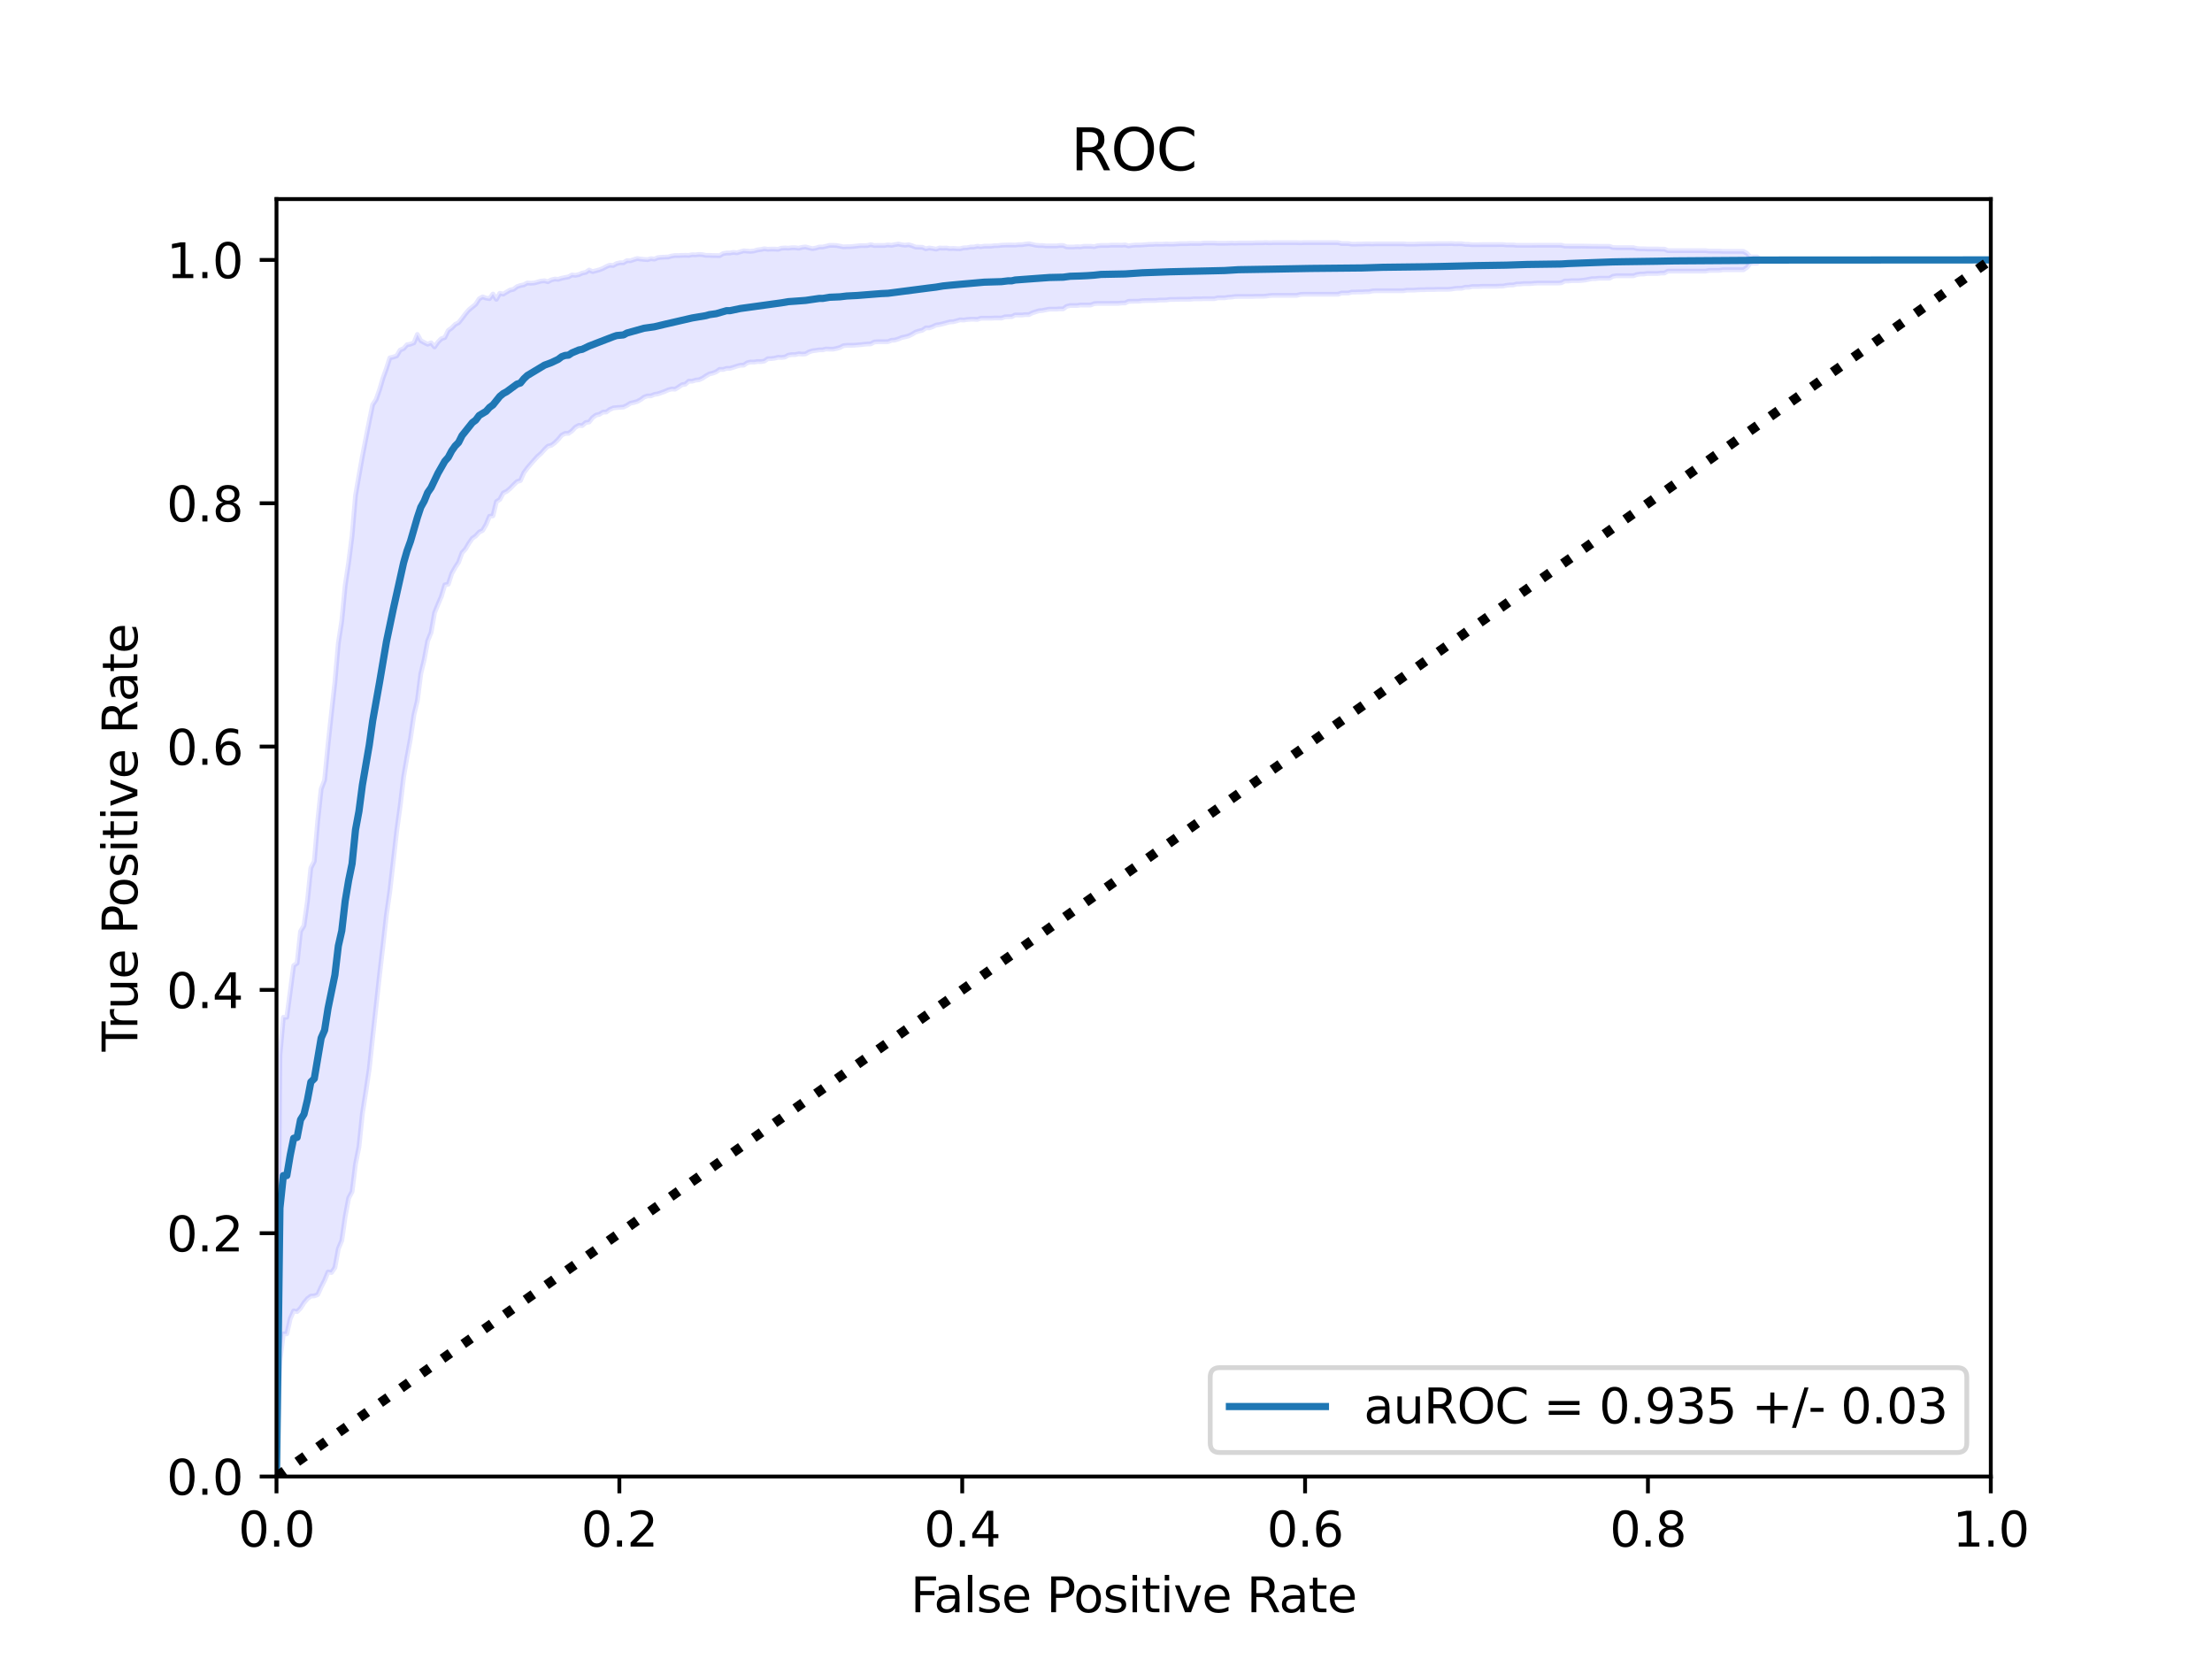 <?xml version="1.0" encoding="utf-8" standalone="no"?>
<!DOCTYPE svg PUBLIC "-//W3C//DTD SVG 1.1//EN"
  "http://www.w3.org/Graphics/SVG/1.1/DTD/svg11.dtd">
<svg xmlns:xlink="http://www.w3.org/1999/xlink" width="460.8pt" height="345.6pt" viewBox="0 0 460.8 345.6" xmlns="http://www.w3.org/2000/svg" version="1.1">
 <defs>
  <style type="text/css">*{stroke-linejoin: round; stroke-linecap: butt}</style>
 </defs>
 <g id="figure_1">
  <g id="patch_1">
   <path d="M 0 345.6 
L 460.8 345.6 
L 460.8 0 
L 0 0 
z
" style="fill: #ffffff"/>
  </g>
  <g id="axes_1">
   <g id="patch_2">
    <path d="M 57.6 307.584 
L 414.72 307.584 
L 414.72 41.472 
L 57.6 41.472 
z
" style="fill: #ffffff"/>
   </g>
   <g id="PolyCollection_1">
    <defs>
     <path id="mf3ccd98f9c" d="M 57.6 -38.016 
L 57.6 -38.016 
L 58.316 -62.122 
L 59.031 -67.737 
L 59.747 -67.737 
L 60.463 -70.899 
L 61.178 -72.524 
L 61.894 -72.366 
L 62.61 -73.092 
L 63.325 -74.217 
L 64.041 -75.072 
L 64.757 -75.602 
L 65.472 -75.639 
L 66.188 -75.917 
L 66.904 -77.491 
L 67.619 -78.883 
L 68.335 -80.629 
L 69.051 -80.511 
L 69.766 -81.538 
L 70.482 -85.466 
L 71.198 -87.179 
L 71.913 -92.191 
L 72.629 -96.018 
L 73.345 -97.359 
L 74.06 -103.125 
L 74.776 -106.689 
L 75.492 -113.605 
L 76.207 -118.148 
L 76.923 -122.939 
L 77.639 -129.604 
L 78.354 -136.054 
L 79.07 -142.545 
L 79.786 -148.688 
L 80.501 -155.017 
L 81.217 -159.989 
L 81.933 -166.281 
L 82.648 -172.528 
L 83.364 -177.702 
L 84.08 -183.778 
L 84.796 -187.928 
L 85.511 -191.771 
L 86.227 -196.692 
L 86.943 -199.638 
L 87.658 -205.238 
L 88.374 -208.202 
L 89.09 -212.088 
L 89.805 -213.842 
L 90.521 -217.942 
L 91.237 -219.704 
L 91.952 -221.368 
L 92.668 -223.77 
L 93.384 -223.902 
L 94.099 -226.104 
L 94.815 -227.39 
L 95.531 -228.478 
L 96.246 -230.446 
L 96.962 -231.218 
L 97.678 -232.437 
L 98.393 -233.463 
L 99.109 -233.958 
L 99.825 -234.756 
L 100.54 -235.112 
L 101.256 -236.321 
L 101.972 -238.055 
L 102.687 -238.145 
L 103.403 -241.102 
L 104.119 -241.558 
L 104.834 -242.903 
L 105.55 -243.242 
L 106.266 -243.849 
L 106.981 -244.583 
L 107.697 -245.274 
L 108.413 -245.495 
L 109.128 -247.122 
L 109.844 -248.093 
L 110.56 -248.937 
L 111.275 -249.743 
L 111.991 -250.531 
L 112.707 -251.147 
L 113.422 -251.951 
L 114.138 -252.654 
L 114.854 -252.831 
L 115.569 -253.363 
L 116.285 -254.076 
L 117.001 -254.937 
L 117.716 -255.317 
L 118.432 -255.328 
L 119.148 -255.848 
L 119.863 -256.598 
L 120.579 -256.996 
L 121.295 -256.946 
L 122.01 -257.575 
L 122.726 -257.692 
L 123.442 -258.6 
L 124.157 -259.128 
L 124.873 -259.288 
L 125.589 -259.749 
L 126.304 -259.771 
L 127.02 -260.296 
L 127.736 -260.619 
L 128.451 -260.696 
L 129.167 -260.742 
L 129.883 -260.804 
L 130.598 -261.141 
L 131.314 -261.598 
L 132.03 -261.762 
L 132.745 -261.953 
L 133.461 -262.356 
L 134.177 -262.884 
L 134.893 -263.128 
L 135.608 -263.13 
L 136.324 -263.436 
L 137.04 -263.553 
L 137.755 -263.799 
L 138.471 -264.046 
L 139.187 -264.371 
L 139.902 -264.568 
L 140.618 -264.524 
L 141.334 -264.953 
L 142.049 -265.446 
L 142.765 -265.554 
L 143.481 -266.201 
L 144.196 -266.19 
L 144.912 -266.414 
L 145.628 -266.486 
L 146.343 -266.812 
L 147.059 -267.288 
L 147.775 -267.705 
L 148.49 -267.874 
L 149.206 -268.152 
L 149.922 -268.66 
L 150.637 -268.63 
L 151.353 -268.865 
L 152.069 -268.865 
L 152.784 -269.08 
L 153.5 -269.317 
L 154.216 -269.521 
L 154.931 -269.526 
L 155.647 -270.023 
L 156.363 -270.189 
L 157.078 -270.169 
L 157.794 -270.286 
L 158.51 -270.27 
L 159.225 -270.382 
L 159.941 -270.877 
L 160.657 -270.897 
L 161.372 -270.982 
L 162.088 -271.173 
L 162.804 -271.136 
L 163.519 -271.228 
L 164.235 -271.619 
L 164.951 -271.731 
L 165.666 -271.731 
L 166.382 -271.898 
L 167.098 -271.834 
L 167.813 -271.878 
L 168.529 -272.29 
L 169.245 -272.516 
L 169.96 -272.611 
L 170.676 -272.723 
L 171.392 -272.723 
L 172.107 -272.909 
L 172.823 -272.86 
L 173.539 -272.86 
L 174.254 -273.012 
L 174.97 -273.208 
L 175.686 -273.576 
L 176.401 -273.661 
L 177.117 -273.661 
L 177.833 -273.672 
L 178.548 -273.731 
L 179.264 -273.788 
L 179.98 -273.875 
L 180.695 -273.933 
L 181.411 -273.963 
L 182.127 -274.364 
L 182.842 -274.407 
L 183.558 -274.407 
L 184.274 -274.407 
L 184.989 -274.423 
L 185.705 -274.718 
L 186.421 -274.758 
L 187.137 -274.983 
L 187.852 -275.28 
L 188.568 -275.431 
L 189.284 -275.618 
L 189.999 -275.971 
L 190.715 -276.409 
L 191.431 -276.635 
L 192.146 -276.796 
L 192.862 -277.301 
L 193.578 -277.294 
L 194.293 -277.541 
L 195.009 -277.891 
L 195.725 -277.985 
L 196.44 -278.154 
L 197.156 -278.349 
L 197.872 -278.542 
L 198.587 -278.573 
L 199.303 -278.767 
L 200.019 -278.978 
L 200.734 -278.925 
L 201.45 -279.039 
L 202.166 -279.105 
L 202.881 -279.105 
L 203.597 -279.063 
L 204.313 -279.307 
L 205.028 -279.314 
L 205.744 -279.314 
L 206.46 -279.314 
L 207.175 -279.355 
L 207.891 -279.355 
L 208.607 -279.34 
L 209.322 -279.595 
L 210.038 -279.63 
L 210.754 -279.63 
L 211.469 -279.99 
L 212.185 -279.981 
L 212.901 -279.981 
L 213.616 -280.063 
L 214.332 -280.054 
L 215.048 -280.424 
L 215.763 -280.655 
L 216.479 -280.869 
L 217.195 -280.926 
L 217.91 -281.079 
L 218.626 -281.207 
L 219.342 -281.207 
L 220.057 -281.207 
L 220.773 -281.258 
L 221.489 -281.258 
L 222.204 -281.78 
L 222.92 -281.954 
L 223.636 -281.954 
L 224.351 -281.949 
L 225.067 -282.062 
L 225.783 -282.058 
L 226.498 -282.058 
L 227.214 -282.058 
L 227.93 -282.341 
L 228.645 -282.397 
L 229.361 -282.399 
L 230.077 -282.399 
L 230.792 -282.399 
L 231.508 -282.402 
L 232.224 -282.402 
L 232.939 -282.402 
L 233.655 -282.48 
L 234.371 -282.487 
L 235.086 -282.829 
L 235.802 -282.839 
L 236.518 -282.851 
L 237.234 -282.851 
L 237.949 -282.967 
L 238.665 -282.985 
L 239.381 -282.997 
L 240.096 -282.997 
L 240.812 -283.011 
L 241.528 -283.093 
L 242.243 -283.093 
L 242.959 -283.108 
L 243.675 -283.221 
L 244.39 -283.221 
L 245.106 -283.236 
L 245.822 -283.253 
L 246.537 -283.253 
L 247.253 -283.253 
L 247.969 -283.268 
L 248.684 -283.341 
L 249.4 -283.341 
L 250.116 -283.341 
L 250.831 -283.376 
L 251.547 -283.376 
L 252.263 -283.376 
L 252.978 -283.376 
L 253.694 -283.561 
L 254.41 -283.561 
L 255.125 -283.561 
L 255.841 -283.684 
L 256.557 -283.718 
L 257.272 -283.83 
L 257.988 -283.852 
L 258.704 -283.852 
L 259.419 -283.852 
L 260.135 -283.852 
L 260.851 -283.852 
L 261.566 -283.88 
L 262.282 -283.88 
L 262.998 -283.88 
L 263.713 -283.908 
L 264.429 -284.035 
L 265.145 -284.073 
L 265.86 -284.073 
L 266.576 -284.073 
L 267.292 -284.073 
L 268.007 -284.073 
L 268.723 -284.073 
L 269.439 -284.073 
L 270.154 -284.073 
L 270.87 -284.262 
L 271.586 -284.302 
L 272.301 -284.302 
L 273.017 -284.302 
L 273.733 -284.302 
L 274.448 -284.302 
L 275.164 -284.302 
L 275.88 -284.302 
L 276.595 -284.302 
L 277.311 -284.302 
L 278.027 -284.302 
L 278.742 -284.302 
L 279.458 -284.561 
L 280.174 -284.561 
L 280.889 -284.561 
L 281.605 -284.757 
L 282.321 -284.757 
L 283.036 -284.788 
L 283.752 -284.788 
L 284.468 -284.83 
L 285.183 -284.83 
L 285.899 -284.993 
L 286.615 -285.03 
L 287.331 -285.03 
L 288.046 -285.03 
L 288.762 -285.03 
L 289.478 -285.03 
L 290.193 -285.03 
L 290.909 -285.03 
L 291.625 -285.03 
L 292.34 -285.03 
L 293.056 -285.163 
L 293.772 -285.163 
L 294.487 -285.163 
L 295.203 -285.209 
L 295.919 -285.25 
L 296.634 -285.25 
L 297.35 -285.292 
L 298.066 -285.292 
L 298.781 -285.292 
L 299.497 -285.332 
L 300.213 -285.332 
L 300.928 -285.332 
L 301.644 -285.332 
L 302.36 -285.387 
L 303.075 -285.511 
L 303.791 -285.558 
L 304.507 -285.558 
L 305.222 -285.761 
L 305.938 -285.761 
L 306.654 -285.909 
L 307.369 -285.909 
L 308.085 -285.909 
L 308.801 -285.961 
L 309.516 -285.961 
L 310.232 -285.961 
L 310.948 -285.961 
L 311.663 -285.961 
L 312.379 -286.005 
L 313.095 -286.005 
L 313.81 -286.16 
L 314.526 -286.234 
L 315.242 -286.234 
L 315.957 -286.442 
L 316.673 -286.442 
L 317.389 -286.52 
L 318.104 -286.52 
L 318.82 -286.52 
L 319.536 -286.588 
L 320.251 -286.636 
L 320.967 -286.636 
L 321.683 -286.636 
L 322.398 -286.636 
L 323.114 -286.636 
L 323.83 -286.636 
L 324.545 -286.636 
L 325.261 -286.696 
L 325.977 -287.065 
L 326.692 -287.065 
L 327.408 -287.136 
L 328.124 -287.136 
L 328.839 -287.136 
L 329.555 -287.196 
L 330.271 -287.276 
L 330.986 -287.421 
L 331.702 -287.561 
L 332.418 -287.561 
L 333.133 -287.647 
L 333.849 -287.647 
L 334.565 -287.647 
L 335.28 -287.647 
L 335.996 -288.041 
L 336.712 -288.153 
L 337.427 -288.153 
L 338.143 -288.153 
L 338.859 -288.153 
L 339.575 -288.153 
L 340.29 -288.153 
L 341.006 -288.42 
L 341.722 -288.52 
L 342.437 -288.52 
L 343.153 -288.63 
L 343.869 -288.63 
L 344.584 -288.63 
L 345.3 -288.63 
L 346.016 -288.724 
L 346.731 -288.724 
L 347.447 -289.119 
L 348.163 -289.119 
L 348.878 -289.119 
L 349.594 -289.119 
L 350.31 -289.119 
L 351.025 -289.119 
L 351.741 -289.119 
L 352.457 -289.119 
L 353.172 -289.119 
L 353.888 -289.119 
L 354.604 -289.119 
L 355.319 -289.119 
L 356.035 -289.281 
L 356.751 -289.281 
L 357.466 -289.281 
L 358.182 -289.281 
L 358.898 -289.408 
L 359.613 -289.408 
L 360.329 -289.408 
L 361.045 -289.408 
L 361.76 -289.408 
L 362.476 -289.408 
L 363.192 -289.408 
L 363.907 -289.886 
L 364.623 -290.777 
L 365.339 -290.777 
L 366.054 -290.777 
L 366.77 -291.456 
L 367.486 -291.456 
L 368.201 -291.456 
L 368.917 -291.456 
L 369.633 -291.456 
L 370.348 -291.456 
L 371.064 -291.456 
L 371.78 -291.456 
L 372.495 -291.456 
L 373.211 -291.456 
L 373.927 -291.456 
L 374.642 -291.456 
L 375.358 -291.456 
L 376.074 -291.456 
L 376.789 -291.456 
L 377.505 -291.456 
L 378.221 -291.456 
L 378.936 -291.456 
L 379.652 -291.456 
L 380.368 -291.456 
L 381.083 -291.456 
L 381.799 -291.456 
L 382.515 -291.456 
L 383.23 -291.456 
L 383.946 -291.456 
L 384.662 -291.456 
L 385.377 -291.456 
L 386.093 -291.456 
L 386.809 -291.456 
L 387.524 -291.456 
L 388.24 -291.456 
L 388.956 -291.456 
L 389.672 -291.456 
L 390.387 -291.456 
L 391.103 -291.456 
L 391.819 -291.456 
L 392.534 -291.456 
L 393.25 -291.456 
L 393.966 -291.456 
L 394.681 -291.456 
L 395.397 -291.456 
L 396.113 -291.456 
L 396.828 -291.456 
L 397.544 -291.456 
L 398.26 -291.456 
L 398.975 -291.456 
L 399.691 -291.456 
L 400.407 -291.456 
L 401.122 -291.456 
L 401.838 -291.456 
L 402.554 -291.456 
L 403.269 -291.456 
L 403.985 -291.456 
L 404.701 -291.456 
L 405.416 -291.456 
L 406.132 -291.456 
L 406.848 -291.456 
L 407.563 -291.456 
L 408.279 -291.456 
L 408.995 -291.456 
L 409.71 -291.456 
L 410.426 -291.456 
L 411.142 -291.456 
L 411.857 -291.456 
L 412.573 -291.456 
L 413.289 -291.456 
L 414.004 -291.456 
L 414.72 -291.456 
L 414.72 -291.456 
L 414.72 -291.456 
L 414.004 -291.456 
L 413.289 -291.456 
L 412.573 -291.456 
L 411.857 -291.456 
L 411.142 -291.456 
L 410.426 -291.456 
L 409.71 -291.456 
L 408.995 -291.456 
L 408.279 -291.456 
L 407.563 -291.456 
L 406.848 -291.456 
L 406.132 -291.456 
L 405.416 -291.456 
L 404.701 -291.456 
L 403.985 -291.456 
L 403.269 -291.456 
L 402.554 -291.456 
L 401.838 -291.456 
L 401.122 -291.456 
L 400.407 -291.456 
L 399.691 -291.456 
L 398.975 -291.456 
L 398.26 -291.456 
L 397.544 -291.456 
L 396.828 -291.456 
L 396.113 -291.456 
L 395.397 -291.456 
L 394.681 -291.456 
L 393.966 -291.456 
L 393.25 -291.456 
L 392.534 -291.456 
L 391.819 -291.456 
L 391.103 -291.456 
L 390.387 -291.456 
L 389.672 -291.456 
L 388.956 -291.456 
L 388.24 -291.456 
L 387.524 -291.456 
L 386.809 -291.456 
L 386.093 -291.456 
L 385.377 -291.456 
L 384.662 -291.456 
L 383.946 -291.456 
L 383.23 -291.456 
L 382.515 -291.456 
L 381.799 -291.456 
L 381.083 -291.456 
L 380.368 -291.456 
L 379.652 -291.456 
L 378.936 -291.456 
L 378.221 -291.456 
L 377.505 -291.456 
L 376.789 -291.456 
L 376.074 -291.456 
L 375.358 -291.456 
L 374.642 -291.456 
L 373.927 -291.456 
L 373.211 -291.456 
L 372.495 -291.456 
L 371.78 -291.456 
L 371.064 -291.456 
L 370.348 -291.456 
L 369.633 -291.456 
L 368.917 -291.456 
L 368.201 -291.456 
L 367.486 -291.456 
L 366.77 -291.456 
L 366.054 -292.07 
L 365.339 -292.07 
L 364.623 -292.07 
L 363.907 -292.824 
L 363.192 -293.231 
L 362.476 -293.231 
L 361.76 -293.231 
L 361.045 -293.231 
L 360.329 -293.231 
L 359.613 -293.231 
L 358.898 -293.231 
L 358.182 -293.294 
L 357.466 -293.294 
L 356.751 -293.294 
L 356.035 -293.294 
L 355.319 -293.381 
L 354.604 -293.381 
L 353.888 -293.381 
L 353.172 -293.381 
L 352.457 -293.381 
L 351.741 -293.381 
L 351.025 -293.381 
L 350.31 -293.381 
L 349.594 -293.381 
L 348.878 -293.381 
L 348.163 -293.381 
L 347.447 -293.381 
L 346.731 -293.7 
L 346.016 -293.7 
L 345.3 -293.732 
L 344.584 -293.732 
L 343.869 -293.732 
L 343.153 -293.732 
L 342.437 -293.773 
L 341.722 -293.773 
L 341.006 -293.807 
L 340.29 -294.006 
L 339.575 -294.006 
L 338.859 -294.006 
L 338.143 -294.006 
L 337.427 -294.006 
L 336.712 -294.006 
L 335.996 -294.042 
L 335.28 -294.286 
L 334.565 -294.286 
L 333.849 -294.286 
L 333.133 -294.286 
L 332.418 -294.302 
L 331.702 -294.302 
L 330.986 -294.315 
L 330.271 -294.328 
L 329.555 -294.337 
L 328.839 -294.335 
L 328.124 -294.335 
L 327.408 -294.335 
L 326.692 -294.337 
L 325.977 -294.337 
L 325.261 -294.52 
L 324.545 -294.514 
L 323.83 -294.514 
L 323.114 -294.514 
L 322.398 -294.514 
L 321.683 -294.514 
L 320.967 -294.514 
L 320.251 -294.514 
L 319.536 -294.502 
L 318.82 -294.498 
L 318.104 -294.498 
L 317.389 -294.498 
L 316.673 -294.497 
L 315.957 -294.497 
L 315.242 -294.576 
L 314.526 -294.576 
L 313.81 -294.571 
L 313.095 -294.659 
L 312.379 -294.659 
L 311.663 -294.641 
L 310.948 -294.641 
L 310.232 -294.641 
L 309.516 -294.641 
L 308.801 -294.641 
L 308.085 -294.624 
L 307.369 -294.624 
L 306.654 -294.624 
L 305.938 -294.705 
L 305.222 -294.705 
L 304.507 -294.829 
L 303.791 -294.829 
L 303.075 -294.807 
L 302.36 -294.868 
L 301.644 -294.848 
L 300.928 -294.848 
L 300.213 -294.848 
L 299.497 -294.848 
L 298.781 -294.822 
L 298.066 -294.822 
L 297.35 -294.822 
L 296.634 -294.796 
L 295.919 -294.796 
L 295.203 -294.769 
L 294.487 -294.743 
L 293.772 -294.743 
L 293.056 -294.743 
L 292.34 -294.808 
L 291.625 -294.808 
L 290.909 -294.808 
L 290.193 -294.808 
L 289.478 -294.808 
L 288.762 -294.808 
L 288.046 -294.808 
L 287.331 -294.808 
L 286.615 -294.808 
L 285.899 -294.778 
L 285.183 -294.805 
L 284.468 -294.805 
L 283.752 -294.774 
L 283.036 -294.774 
L 282.321 -294.74 
L 281.605 -294.74 
L 280.889 -294.871 
L 280.174 -294.871 
L 279.458 -294.871 
L 278.742 -295.055 
L 278.027 -295.055 
L 277.311 -295.055 
L 276.595 -295.055 
L 275.88 -295.055 
L 275.164 -295.055 
L 274.448 -295.055 
L 273.733 -295.055 
L 273.017 -295.055 
L 272.301 -295.055 
L 271.586 -295.055 
L 270.87 -295.019 
L 270.154 -295.05 
L 269.439 -295.05 
L 268.723 -295.05 
L 268.007 -295.05 
L 267.292 -295.05 
L 266.576 -295.05 
L 265.86 -295.05 
L 265.145 -295.05 
L 264.429 -295.012 
L 263.713 -295.066 
L 262.998 -295.026 
L 262.282 -295.026 
L 261.566 -295.026 
L 260.851 -294.984 
L 260.135 -294.984 
L 259.419 -294.984 
L 258.704 -294.984 
L 257.988 -294.984 
L 257.272 -294.941 
L 256.557 -294.984 
L 255.841 -294.94 
L 255.125 -294.924 
L 254.41 -294.924 
L 253.694 -294.924 
L 252.978 -294.978 
L 252.263 -294.978 
L 251.547 -294.978 
L 250.831 -294.978 
L 250.116 -294.882 
L 249.4 -294.882 
L 248.684 -294.882 
L 247.969 -294.896 
L 247.253 -294.846 
L 246.537 -294.846 
L 245.822 -294.846 
L 245.106 -294.795 
L 244.39 -294.744 
L 243.675 -294.744 
L 242.959 -294.784 
L 242.243 -294.73 
L 241.528 -294.73 
L 240.812 -294.747 
L 240.096 -294.693 
L 239.381 -294.693 
L 238.665 -294.637 
L 237.949 -294.579 
L 237.234 -294.555 
L 236.518 -294.555 
L 235.802 -294.495 
L 235.086 -294.378 
L 234.371 -294.582 
L 233.655 -294.519 
L 232.939 -294.531 
L 232.224 -294.531 
L 231.508 -294.531 
L 230.792 -294.468 
L 230.077 -294.468 
L 229.361 -294.468 
L 228.645 -294.406 
L 227.93 -294.212 
L 227.214 -294.298 
L 226.498 -294.298 
L 225.783 -294.298 
L 225.067 -294.159 
L 224.351 -294.211 
L 223.636 -294.14 
L 222.92 -294.14 
L 222.204 -294.165 
L 221.489 -294.456 
L 220.773 -294.456 
L 220.057 -294.375 
L 219.342 -294.375 
L 218.626 -294.375 
L 217.91 -294.366 
L 217.195 -294.458 
L 216.479 -294.449 
L 215.763 -294.516 
L 215.048 -294.682 
L 214.332 -294.825 
L 213.616 -294.747 
L 212.901 -294.631 
L 212.185 -294.631 
L 211.469 -294.545 
L 210.754 -294.569 
L 210.038 -294.569 
L 209.322 -294.543 
L 208.607 -294.517 
L 207.891 -294.425 
L 207.175 -294.425 
L 206.46 -294.324 
L 205.744 -294.324 
L 205.028 -294.324 
L 204.313 -294.204 
L 203.597 -294.316 
L 202.881 -294.137 
L 202.166 -294.137 
L 201.45 -293.989 
L 200.734 -293.973 
L 200.019 -293.78 
L 199.303 -293.791 
L 198.587 -293.848 
L 197.872 -293.811 
L 197.156 -293.929 
L 196.44 -293.906 
L 195.725 -293.938 
L 195.009 -293.69 
L 194.293 -293.837 
L 193.578 -293.938 
L 192.862 -293.778 
L 192.146 -294.088 
L 191.431 -294.109 
L 190.715 -294.128 
L 189.999 -294.423 
L 189.284 -294.626 
L 188.568 -294.525 
L 187.852 -294.61 
L 187.137 -294.766 
L 186.421 -294.64 
L 185.705 -294.496 
L 184.989 -294.589 
L 184.274 -294.471 
L 183.558 -294.471 
L 182.842 -294.471 
L 182.127 -294.45 
L 181.411 -294.637 
L 180.695 -294.447 
L 179.98 -294.434 
L 179.264 -294.439 
L 178.548 -294.358 
L 177.833 -294.279 
L 177.117 -294.214 
L 176.401 -294.214 
L 175.686 -294.168 
L 174.97 -294.327 
L 174.254 -294.458 
L 173.539 -294.491 
L 172.823 -294.491 
L 172.107 -294.31 
L 171.392 -294.146 
L 170.676 -294.146 
L 169.96 -293.926 
L 169.245 -293.805 
L 168.529 -293.967 
L 167.813 -294.159 
L 167.098 -294.081 
L 166.382 -293.891 
L 165.666 -293.989 
L 164.951 -293.989 
L 164.235 -293.902 
L 163.519 -293.941 
L 162.804 -293.898 
L 162.088 -293.655 
L 161.372 -293.707 
L 160.657 -293.718 
L 159.941 -293.674 
L 159.225 -293.778 
L 158.51 -293.622 
L 157.794 -293.536 
L 157.078 -293.326 
L 156.363 -293.237 
L 155.647 -293.283 
L 154.931 -293.351 
L 154.216 -293.143 
L 153.5 -292.932 
L 152.784 -293.032 
L 152.069 -292.896 
L 151.353 -292.896 
L 150.637 -292.781 
L 149.922 -292.348 
L 149.206 -292.362 
L 148.49 -292.371 
L 147.775 -292.401 
L 147.059 -292.406 
L 146.343 -292.546 
L 145.628 -292.6 
L 144.912 -292.516 
L 144.196 -292.537 
L 143.481 -292.394 
L 142.765 -292.42 
L 142.049 -292.4 
L 141.334 -292.363 
L 140.618 -292.373 
L 139.902 -292.263 
L 139.187 -292.059 
L 138.471 -292.04 
L 137.755 -292 
L 137.04 -291.919 
L 136.324 -291.62 
L 135.608 -291.721 
L 134.893 -291.508 
L 134.177 -291.566 
L 133.461 -291.63 
L 132.745 -291.737 
L 132.03 -291.516 
L 131.314 -291.28 
L 130.598 -291.306 
L 129.883 -290.862 
L 129.167 -290.864 
L 128.451 -290.698 
L 127.736 -290.289 
L 127.02 -290.357 
L 126.304 -290.059 
L 125.589 -289.679 
L 124.873 -289.394 
L 124.157 -289.207 
L 123.442 -289.022 
L 122.726 -289.344 
L 122.01 -288.849 
L 121.295 -288.719 
L 120.579 -288.391 
L 119.863 -288.245 
L 119.148 -288.327 
L 118.432 -287.913 
L 117.716 -287.789 
L 117.001 -287.647 
L 116.285 -287.405 
L 115.569 -287.466 
L 114.854 -287.285 
L 114.138 -286.913 
L 113.422 -287.104 
L 112.707 -287.038 
L 111.991 -286.834 
L 111.275 -286.65 
L 110.56 -286.602 
L 109.844 -286.646 
L 109.128 -286.267 
L 108.413 -286.129 
L 107.697 -285.885 
L 106.981 -285.327 
L 106.266 -285.179 
L 105.55 -284.759 
L 104.834 -284.332 
L 104.119 -284.498 
L 103.403 -283.251 
L 102.687 -284.345 
L 101.972 -283.387 
L 101.256 -283.498 
L 100.54 -283.759 
L 99.825 -283.352 
L 99.109 -282.227 
L 98.393 -281.635 
L 97.678 -281.052 
L 96.962 -280.224 
L 96.246 -279.262 
L 95.531 -278.378 
L 94.815 -278.013 
L 94.099 -277.267 
L 93.384 -276.767 
L 92.668 -275.287 
L 91.952 -275.045 
L 91.237 -274.328 
L 90.521 -273.319 
L 89.805 -274.192 
L 89.09 -273.886 
L 88.374 -274.234 
L 87.658 -274.628 
L 86.943 -275.929 
L 86.227 -274.185 
L 85.511 -273.907 
L 84.796 -273.784 
L 84.08 -272.979 
L 83.364 -272.678 
L 82.648 -271.469 
L 81.933 -271.214 
L 81.217 -271.061 
L 80.501 -268.814 
L 79.786 -266.843 
L 79.07 -264.401 
L 78.354 -262.374 
L 77.639 -261.3 
L 76.923 -257.838 
L 76.207 -254.206 
L 75.492 -250.51 
L 74.776 -246.504 
L 74.06 -242.371 
L 73.345 -233.998 
L 72.629 -228.403 
L 71.913 -223.652 
L 71.198 -216.218 
L 70.482 -211.621 
L 69.766 -203.438 
L 69.051 -197.059 
L 68.335 -190.462 
L 67.619 -183.096 
L 66.904 -181.221 
L 66.188 -174.559 
L 65.472 -166.168 
L 64.757 -164.802 
L 64.041 -157.837 
L 63.325 -152.751 
L 62.61 -151.599 
L 61.894 -144.956 
L 61.178 -144.44 
L 60.463 -139.057 
L 59.747 -133.679 
L 59.031 -133.679 
L 58.316 -125.785 
L 57.6 -38.016 
z
" style="stroke: #0000ff; stroke-opacity: 0.1"/>
    </defs>
    <g clip-path="url(#p59fcd99b02)">
     <use xlink:href="#mf3ccd98f9c" x="0" y="345.6" style="fill: #0000ff; fill-opacity: 0.1; stroke: #0000ff; stroke-opacity: 0.1"/>
    </g>
   </g>
   <g id="matplotlib.axis_1">
    <g id="xtick_1">
     <g id="line2d_1">
      <defs>
       <path id="md70dceeb24" d="M 0 0 
L 0 3.5 
" style="stroke: #000000; stroke-width: 0.8"/>
      </defs>
      <g>
       <use xlink:href="#md70dceeb24" x="57.6" y="307.584" style="stroke: #000000; stroke-width: 0.8"/>
      </g>
     </g>
     <g id="text_1">
      <!-- 0.0 -->
      <g transform="translate(49.648 322.182) scale(0.1 -0.1)">
       <defs>
        <path id="DejaVuSans-30" d="M 2034 4250 
Q 1547 4250 1301 3770 
Q 1056 3291 1056 2328 
Q 1056 1369 1301 889 
Q 1547 409 2034 409 
Q 2525 409 2770 889 
Q 3016 1369 3016 2328 
Q 3016 3291 2770 3770 
Q 2525 4250 2034 4250 
z
M 2034 4750 
Q 2819 4750 3233 4129 
Q 3647 3509 3647 2328 
Q 3647 1150 3233 529 
Q 2819 -91 2034 -91 
Q 1250 -91 836 529 
Q 422 1150 422 2328 
Q 422 3509 836 4129 
Q 1250 4750 2034 4750 
z
" transform="scale(0.016)"/>
        <path id="DejaVuSans-2e" d="M 684 794 
L 1344 794 
L 1344 0 
L 684 0 
L 684 794 
z
" transform="scale(0.016)"/>
       </defs>
       <use xlink:href="#DejaVuSans-30"/>
       <use xlink:href="#DejaVuSans-2e" x="63.623"/>
       <use xlink:href="#DejaVuSans-30" x="95.41"/>
      </g>
     </g>
    </g>
    <g id="xtick_2">
     <g id="line2d_2">
      <g>
       <use xlink:href="#md70dceeb24" x="129.024" y="307.584" style="stroke: #000000; stroke-width: 0.8"/>
      </g>
     </g>
     <g id="text_2">
      <!-- 0.2 -->
      <g transform="translate(121.072 322.182) scale(0.1 -0.1)">
       <defs>
        <path id="DejaVuSans-32" d="M 1228 531 
L 3431 531 
L 3431 0 
L 469 0 
L 469 531 
Q 828 903 1448 1529 
Q 2069 2156 2228 2338 
Q 2531 2678 2651 2914 
Q 2772 3150 2772 3378 
Q 2772 3750 2511 3984 
Q 2250 4219 1831 4219 
Q 1534 4219 1204 4116 
Q 875 4013 500 3803 
L 500 4441 
Q 881 4594 1212 4672 
Q 1544 4750 1819 4750 
Q 2544 4750 2975 4387 
Q 3406 4025 3406 3419 
Q 3406 3131 3298 2873 
Q 3191 2616 2906 2266 
Q 2828 2175 2409 1742 
Q 1991 1309 1228 531 
z
" transform="scale(0.016)"/>
       </defs>
       <use xlink:href="#DejaVuSans-30"/>
       <use xlink:href="#DejaVuSans-2e" x="63.623"/>
       <use xlink:href="#DejaVuSans-32" x="95.41"/>
      </g>
     </g>
    </g>
    <g id="xtick_3">
     <g id="line2d_3">
      <g>
       <use xlink:href="#md70dceeb24" x="200.448" y="307.584" style="stroke: #000000; stroke-width: 0.8"/>
      </g>
     </g>
     <g id="text_3">
      <!-- 0.4 -->
      <g transform="translate(192.496 322.182) scale(0.1 -0.1)">
       <defs>
        <path id="DejaVuSans-34" d="M 2419 4116 
L 825 1625 
L 2419 1625 
L 2419 4116 
z
M 2253 4666 
L 3047 4666 
L 3047 1625 
L 3713 1625 
L 3713 1100 
L 3047 1100 
L 3047 0 
L 2419 0 
L 2419 1100 
L 313 1100 
L 313 1709 
L 2253 4666 
z
" transform="scale(0.016)"/>
       </defs>
       <use xlink:href="#DejaVuSans-30"/>
       <use xlink:href="#DejaVuSans-2e" x="63.623"/>
       <use xlink:href="#DejaVuSans-34" x="95.41"/>
      </g>
     </g>
    </g>
    <g id="xtick_4">
     <g id="line2d_4">
      <g>
       <use xlink:href="#md70dceeb24" x="271.872" y="307.584" style="stroke: #000000; stroke-width: 0.8"/>
      </g>
     </g>
     <g id="text_4">
      <!-- 0.6 -->
      <g transform="translate(263.92 322.182) scale(0.1 -0.1)">
       <defs>
        <path id="DejaVuSans-36" d="M 2113 2584 
Q 1688 2584 1439 2293 
Q 1191 2003 1191 1497 
Q 1191 994 1439 701 
Q 1688 409 2113 409 
Q 2538 409 2786 701 
Q 3034 994 3034 1497 
Q 3034 2003 2786 2293 
Q 2538 2584 2113 2584 
z
M 3366 4563 
L 3366 3988 
Q 3128 4100 2886 4159 
Q 2644 4219 2406 4219 
Q 1781 4219 1451 3797 
Q 1122 3375 1075 2522 
Q 1259 2794 1537 2939 
Q 1816 3084 2150 3084 
Q 2853 3084 3261 2657 
Q 3669 2231 3669 1497 
Q 3669 778 3244 343 
Q 2819 -91 2113 -91 
Q 1303 -91 875 529 
Q 447 1150 447 2328 
Q 447 3434 972 4092 
Q 1497 4750 2381 4750 
Q 2619 4750 2861 4703 
Q 3103 4656 3366 4563 
z
" transform="scale(0.016)"/>
       </defs>
       <use xlink:href="#DejaVuSans-30"/>
       <use xlink:href="#DejaVuSans-2e" x="63.623"/>
       <use xlink:href="#DejaVuSans-36" x="95.41"/>
      </g>
     </g>
    </g>
    <g id="xtick_5">
     <g id="line2d_5">
      <g>
       <use xlink:href="#md70dceeb24" x="343.296" y="307.584" style="stroke: #000000; stroke-width: 0.8"/>
      </g>
     </g>
     <g id="text_5">
      <!-- 0.8 -->
      <g transform="translate(335.344 322.182) scale(0.1 -0.1)">
       <defs>
        <path id="DejaVuSans-38" d="M 2034 2216 
Q 1584 2216 1326 1975 
Q 1069 1734 1069 1313 
Q 1069 891 1326 650 
Q 1584 409 2034 409 
Q 2484 409 2743 651 
Q 3003 894 3003 1313 
Q 3003 1734 2745 1975 
Q 2488 2216 2034 2216 
z
M 1403 2484 
Q 997 2584 770 2862 
Q 544 3141 544 3541 
Q 544 4100 942 4425 
Q 1341 4750 2034 4750 
Q 2731 4750 3128 4425 
Q 3525 4100 3525 3541 
Q 3525 3141 3298 2862 
Q 3072 2584 2669 2484 
Q 3125 2378 3379 2068 
Q 3634 1759 3634 1313 
Q 3634 634 3220 271 
Q 2806 -91 2034 -91 
Q 1263 -91 848 271 
Q 434 634 434 1313 
Q 434 1759 690 2068 
Q 947 2378 1403 2484 
z
M 1172 3481 
Q 1172 3119 1398 2916 
Q 1625 2713 2034 2713 
Q 2441 2713 2670 2916 
Q 2900 3119 2900 3481 
Q 2900 3844 2670 4047 
Q 2441 4250 2034 4250 
Q 1625 4250 1398 4047 
Q 1172 3844 1172 3481 
z
" transform="scale(0.016)"/>
       </defs>
       <use xlink:href="#DejaVuSans-30"/>
       <use xlink:href="#DejaVuSans-2e" x="63.623"/>
       <use xlink:href="#DejaVuSans-38" x="95.41"/>
      </g>
     </g>
    </g>
    <g id="xtick_6">
     <g id="line2d_6">
      <g>
       <use xlink:href="#md70dceeb24" x="414.72" y="307.584" style="stroke: #000000; stroke-width: 0.8"/>
      </g>
     </g>
     <g id="text_6">
      <!-- 1.0 -->
      <g transform="translate(406.768 322.182) scale(0.1 -0.1)">
       <defs>
        <path id="DejaVuSans-31" d="M 794 531 
L 1825 531 
L 1825 4091 
L 703 3866 
L 703 4441 
L 1819 4666 
L 2450 4666 
L 2450 531 
L 3481 531 
L 3481 0 
L 794 0 
L 794 531 
z
" transform="scale(0.016)"/>
       </defs>
       <use xlink:href="#DejaVuSans-31"/>
       <use xlink:href="#DejaVuSans-2e" x="63.623"/>
       <use xlink:href="#DejaVuSans-30" x="95.41"/>
      </g>
     </g>
    </g>
    <g id="text_7">
     <!-- False Positive Rate -->
     <g transform="translate(189.694 335.861) scale(0.1 -0.1)">
      <defs>
       <path id="DejaVuSans-46" d="M 628 4666 
L 3309 4666 
L 3309 4134 
L 1259 4134 
L 1259 2759 
L 3109 2759 
L 3109 2228 
L 1259 2228 
L 1259 0 
L 628 0 
L 628 4666 
z
" transform="scale(0.016)"/>
       <path id="DejaVuSans-61" d="M 2194 1759 
Q 1497 1759 1228 1600 
Q 959 1441 959 1056 
Q 959 750 1161 570 
Q 1363 391 1709 391 
Q 2188 391 2477 730 
Q 2766 1069 2766 1631 
L 2766 1759 
L 2194 1759 
z
M 3341 1997 
L 3341 0 
L 2766 0 
L 2766 531 
Q 2569 213 2275 61 
Q 1981 -91 1556 -91 
Q 1019 -91 701 211 
Q 384 513 384 1019 
Q 384 1609 779 1909 
Q 1175 2209 1959 2209 
L 2766 2209 
L 2766 2266 
Q 2766 2663 2505 2880 
Q 2244 3097 1772 3097 
Q 1472 3097 1187 3025 
Q 903 2953 641 2809 
L 641 3341 
Q 956 3463 1253 3523 
Q 1550 3584 1831 3584 
Q 2591 3584 2966 3190 
Q 3341 2797 3341 1997 
z
" transform="scale(0.016)"/>
       <path id="DejaVuSans-6c" d="M 603 4863 
L 1178 4863 
L 1178 0 
L 603 0 
L 603 4863 
z
" transform="scale(0.016)"/>
       <path id="DejaVuSans-73" d="M 2834 3397 
L 2834 2853 
Q 2591 2978 2328 3040 
Q 2066 3103 1784 3103 
Q 1356 3103 1142 2972 
Q 928 2841 928 2578 
Q 928 2378 1081 2264 
Q 1234 2150 1697 2047 
L 1894 2003 
Q 2506 1872 2764 1633 
Q 3022 1394 3022 966 
Q 3022 478 2636 193 
Q 2250 -91 1575 -91 
Q 1294 -91 989 -36 
Q 684 19 347 128 
L 347 722 
Q 666 556 975 473 
Q 1284 391 1588 391 
Q 1994 391 2212 530 
Q 2431 669 2431 922 
Q 2431 1156 2273 1281 
Q 2116 1406 1581 1522 
L 1381 1569 
Q 847 1681 609 1914 
Q 372 2147 372 2553 
Q 372 3047 722 3315 
Q 1072 3584 1716 3584 
Q 2034 3584 2315 3537 
Q 2597 3491 2834 3397 
z
" transform="scale(0.016)"/>
       <path id="DejaVuSans-65" d="M 3597 1894 
L 3597 1613 
L 953 1613 
Q 991 1019 1311 708 
Q 1631 397 2203 397 
Q 2534 397 2845 478 
Q 3156 559 3463 722 
L 3463 178 
Q 3153 47 2828 -22 
Q 2503 -91 2169 -91 
Q 1331 -91 842 396 
Q 353 884 353 1716 
Q 353 2575 817 3079 
Q 1281 3584 2069 3584 
Q 2775 3584 3186 3129 
Q 3597 2675 3597 1894 
z
M 3022 2063 
Q 3016 2534 2758 2815 
Q 2500 3097 2075 3097 
Q 1594 3097 1305 2825 
Q 1016 2553 972 2059 
L 3022 2063 
z
" transform="scale(0.016)"/>
       <path id="DejaVuSans-20" transform="scale(0.016)"/>
       <path id="DejaVuSans-50" d="M 1259 4147 
L 1259 2394 
L 2053 2394 
Q 2494 2394 2734 2622 
Q 2975 2850 2975 3272 
Q 2975 3691 2734 3919 
Q 2494 4147 2053 4147 
L 1259 4147 
z
M 628 4666 
L 2053 4666 
Q 2838 4666 3239 4311 
Q 3641 3956 3641 3272 
Q 3641 2581 3239 2228 
Q 2838 1875 2053 1875 
L 1259 1875 
L 1259 0 
L 628 0 
L 628 4666 
z
" transform="scale(0.016)"/>
       <path id="DejaVuSans-6f" d="M 1959 3097 
Q 1497 3097 1228 2736 
Q 959 2375 959 1747 
Q 959 1119 1226 758 
Q 1494 397 1959 397 
Q 2419 397 2687 759 
Q 2956 1122 2956 1747 
Q 2956 2369 2687 2733 
Q 2419 3097 1959 3097 
z
M 1959 3584 
Q 2709 3584 3137 3096 
Q 3566 2609 3566 1747 
Q 3566 888 3137 398 
Q 2709 -91 1959 -91 
Q 1206 -91 779 398 
Q 353 888 353 1747 
Q 353 2609 779 3096 
Q 1206 3584 1959 3584 
z
" transform="scale(0.016)"/>
       <path id="DejaVuSans-69" d="M 603 3500 
L 1178 3500 
L 1178 0 
L 603 0 
L 603 3500 
z
M 603 4863 
L 1178 4863 
L 1178 4134 
L 603 4134 
L 603 4863 
z
" transform="scale(0.016)"/>
       <path id="DejaVuSans-74" d="M 1172 4494 
L 1172 3500 
L 2356 3500 
L 2356 3053 
L 1172 3053 
L 1172 1153 
Q 1172 725 1289 603 
Q 1406 481 1766 481 
L 2356 481 
L 2356 0 
L 1766 0 
Q 1100 0 847 248 
Q 594 497 594 1153 
L 594 3053 
L 172 3053 
L 172 3500 
L 594 3500 
L 594 4494 
L 1172 4494 
z
" transform="scale(0.016)"/>
       <path id="DejaVuSans-76" d="M 191 3500 
L 800 3500 
L 1894 563 
L 2988 3500 
L 3597 3500 
L 2284 0 
L 1503 0 
L 191 3500 
z
" transform="scale(0.016)"/>
       <path id="DejaVuSans-52" d="M 2841 2188 
Q 3044 2119 3236 1894 
Q 3428 1669 3622 1275 
L 4263 0 
L 3584 0 
L 2988 1197 
Q 2756 1666 2539 1819 
Q 2322 1972 1947 1972 
L 1259 1972 
L 1259 0 
L 628 0 
L 628 4666 
L 2053 4666 
Q 2853 4666 3247 4331 
Q 3641 3997 3641 3322 
Q 3641 2881 3436 2590 
Q 3231 2300 2841 2188 
z
M 1259 4147 
L 1259 2491 
L 2053 2491 
Q 2509 2491 2742 2702 
Q 2975 2913 2975 3322 
Q 2975 3731 2742 3939 
Q 2509 4147 2053 4147 
L 1259 4147 
z
" transform="scale(0.016)"/>
      </defs>
      <use xlink:href="#DejaVuSans-46"/>
      <use xlink:href="#DejaVuSans-61" x="48.395"/>
      <use xlink:href="#DejaVuSans-6c" x="109.674"/>
      <use xlink:href="#DejaVuSans-73" x="137.457"/>
      <use xlink:href="#DejaVuSans-65" x="189.557"/>
      <use xlink:href="#DejaVuSans-20" x="251.08"/>
      <use xlink:href="#DejaVuSans-50" x="282.867"/>
      <use xlink:href="#DejaVuSans-6f" x="339.545"/>
      <use xlink:href="#DejaVuSans-73" x="400.727"/>
      <use xlink:href="#DejaVuSans-69" x="452.826"/>
      <use xlink:href="#DejaVuSans-74" x="480.609"/>
      <use xlink:href="#DejaVuSans-69" x="519.818"/>
      <use xlink:href="#DejaVuSans-76" x="547.602"/>
      <use xlink:href="#DejaVuSans-65" x="606.781"/>
      <use xlink:href="#DejaVuSans-20" x="668.305"/>
      <use xlink:href="#DejaVuSans-52" x="700.092"/>
      <use xlink:href="#DejaVuSans-61" x="767.324"/>
      <use xlink:href="#DejaVuSans-74" x="828.604"/>
      <use xlink:href="#DejaVuSans-65" x="867.812"/>
     </g>
    </g>
   </g>
   <g id="matplotlib.axis_2">
    <g id="ytick_1">
     <g id="line2d_7">
      <defs>
       <path id="m6e0df0504c" d="M 0 0 
L -3.5 0 
" style="stroke: #000000; stroke-width: 0.8"/>
      </defs>
      <g>
       <use xlink:href="#m6e0df0504c" x="57.6" y="307.584" style="stroke: #000000; stroke-width: 0.8"/>
      </g>
     </g>
     <g id="text_8">
      <!-- 0.0 -->
      <g transform="translate(34.697 311.383) scale(0.1 -0.1)">
       <use xlink:href="#DejaVuSans-30"/>
       <use xlink:href="#DejaVuSans-2e" x="63.623"/>
       <use xlink:href="#DejaVuSans-30" x="95.41"/>
      </g>
     </g>
    </g>
    <g id="ytick_2">
     <g id="line2d_8">
      <g>
       <use xlink:href="#m6e0df0504c" x="57.6" y="256.896" style="stroke: #000000; stroke-width: 0.8"/>
      </g>
     </g>
     <g id="text_9">
      <!-- 0.2 -->
      <g transform="translate(34.697 260.695) scale(0.1 -0.1)">
       <use xlink:href="#DejaVuSans-30"/>
       <use xlink:href="#DejaVuSans-2e" x="63.623"/>
       <use xlink:href="#DejaVuSans-32" x="95.41"/>
      </g>
     </g>
    </g>
    <g id="ytick_3">
     <g id="line2d_9">
      <g>
       <use xlink:href="#m6e0df0504c" x="57.6" y="206.208" style="stroke: #000000; stroke-width: 0.8"/>
      </g>
     </g>
     <g id="text_10">
      <!-- 0.4 -->
      <g transform="translate(34.697 210.007) scale(0.1 -0.1)">
       <use xlink:href="#DejaVuSans-30"/>
       <use xlink:href="#DejaVuSans-2e" x="63.623"/>
       <use xlink:href="#DejaVuSans-34" x="95.41"/>
      </g>
     </g>
    </g>
    <g id="ytick_4">
     <g id="line2d_10">
      <g>
       <use xlink:href="#m6e0df0504c" x="57.6" y="155.52" style="stroke: #000000; stroke-width: 0.8"/>
      </g>
     </g>
     <g id="text_11">
      <!-- 0.6 -->
      <g transform="translate(34.697 159.319) scale(0.1 -0.1)">
       <use xlink:href="#DejaVuSans-30"/>
       <use xlink:href="#DejaVuSans-2e" x="63.623"/>
       <use xlink:href="#DejaVuSans-36" x="95.41"/>
      </g>
     </g>
    </g>
    <g id="ytick_5">
     <g id="line2d_11">
      <g>
       <use xlink:href="#m6e0df0504c" x="57.6" y="104.832" style="stroke: #000000; stroke-width: 0.8"/>
      </g>
     </g>
     <g id="text_12">
      <!-- 0.8 -->
      <g transform="translate(34.697 108.631) scale(0.1 -0.1)">
       <use xlink:href="#DejaVuSans-30"/>
       <use xlink:href="#DejaVuSans-2e" x="63.623"/>
       <use xlink:href="#DejaVuSans-38" x="95.41"/>
      </g>
     </g>
    </g>
    <g id="ytick_6">
     <g id="line2d_12">
      <g>
       <use xlink:href="#m6e0df0504c" x="57.6" y="54.144" style="stroke: #000000; stroke-width: 0.8"/>
      </g>
     </g>
     <g id="text_13">
      <!-- 1.0 -->
      <g transform="translate(34.697 57.943) scale(0.1 -0.1)">
       <use xlink:href="#DejaVuSans-31"/>
       <use xlink:href="#DejaVuSans-2e" x="63.623"/>
       <use xlink:href="#DejaVuSans-30" x="95.41"/>
      </g>
     </g>
    </g>
    <g id="text_14">
     <!-- True Positive Rate -->
     <g transform="translate(28.617 219.058) rotate(-90) scale(0.1 -0.1)">
      <defs>
       <path id="DejaVuSans-54" d="M -19 4666 
L 3928 4666 
L 3928 4134 
L 2272 4134 
L 2272 0 
L 1638 0 
L 1638 4134 
L -19 4134 
L -19 4666 
z
" transform="scale(0.016)"/>
       <path id="DejaVuSans-72" d="M 2631 2963 
Q 2534 3019 2420 3045 
Q 2306 3072 2169 3072 
Q 1681 3072 1420 2755 
Q 1159 2438 1159 1844 
L 1159 0 
L 581 0 
L 581 3500 
L 1159 3500 
L 1159 2956 
Q 1341 3275 1631 3429 
Q 1922 3584 2338 3584 
Q 2397 3584 2469 3576 
Q 2541 3569 2628 3553 
L 2631 2963 
z
" transform="scale(0.016)"/>
       <path id="DejaVuSans-75" d="M 544 1381 
L 544 3500 
L 1119 3500 
L 1119 1403 
Q 1119 906 1312 657 
Q 1506 409 1894 409 
Q 2359 409 2629 706 
Q 2900 1003 2900 1516 
L 2900 3500 
L 3475 3500 
L 3475 0 
L 2900 0 
L 2900 538 
Q 2691 219 2414 64 
Q 2138 -91 1772 -91 
Q 1169 -91 856 284 
Q 544 659 544 1381 
z
M 1991 3584 
L 1991 3584 
z
" transform="scale(0.016)"/>
      </defs>
      <use xlink:href="#DejaVuSans-54"/>
      <use xlink:href="#DejaVuSans-72" x="46.334"/>
      <use xlink:href="#DejaVuSans-75" x="87.447"/>
      <use xlink:href="#DejaVuSans-65" x="150.826"/>
      <use xlink:href="#DejaVuSans-20" x="212.35"/>
      <use xlink:href="#DejaVuSans-50" x="244.137"/>
      <use xlink:href="#DejaVuSans-6f" x="300.814"/>
      <use xlink:href="#DejaVuSans-73" x="361.996"/>
      <use xlink:href="#DejaVuSans-69" x="414.096"/>
      <use xlink:href="#DejaVuSans-74" x="441.879"/>
      <use xlink:href="#DejaVuSans-69" x="481.088"/>
      <use xlink:href="#DejaVuSans-76" x="508.871"/>
      <use xlink:href="#DejaVuSans-65" x="568.051"/>
      <use xlink:href="#DejaVuSans-20" x="629.574"/>
      <use xlink:href="#DejaVuSans-52" x="661.361"/>
      <use xlink:href="#DejaVuSans-61" x="728.594"/>
      <use xlink:href="#DejaVuSans-74" x="789.873"/>
      <use xlink:href="#DejaVuSans-65" x="829.082"/>
     </g>
    </g>
   </g>
   <g id="line2d_13">
    <path d="M 57.6 307.584 
L 58.316 251.647 
L 59.031 244.892 
L 59.747 244.892 
L 60.463 240.622 
L 61.178 237.118 
L 61.894 236.939 
L 62.61 233.254 
L 63.325 232.116 
L 64.041 229.145 
L 64.757 225.398 
L 65.472 224.697 
L 66.904 216.244 
L 67.619 214.61 
L 68.335 210.054 
L 69.766 203.112 
L 70.482 197.057 
L 71.198 193.901 
L 71.913 187.679 
L 72.629 183.389 
L 73.345 179.921 
L 74.06 172.852 
L 74.776 169.003 
L 75.492 163.542 
L 76.923 155.211 
L 77.639 150.148 
L 79.07 142.127 
L 80.501 133.685 
L 81.933 126.853 
L 84.08 117.221 
L 84.796 114.744 
L 85.511 112.761 
L 86.943 107.817 
L 87.658 105.667 
L 88.374 104.382 
L 89.09 102.613 
L 89.805 101.583 
L 91.237 98.584 
L 92.668 96.071 
L 93.384 95.265 
L 94.099 93.915 
L 94.815 92.898 
L 95.531 92.172 
L 96.246 90.746 
L 98.393 88.051 
L 99.109 87.507 
L 99.825 86.546 
L 101.256 85.69 
L 101.972 84.879 
L 102.687 84.355 
L 104.119 82.572 
L 104.834 81.983 
L 105.55 81.6 
L 107.697 80.021 
L 108.413 79.788 
L 109.128 78.905 
L 109.844 78.231 
L 112.707 76.508 
L 113.422 76.072 
L 114.854 75.542 
L 116.285 74.86 
L 117.001 74.308 
L 117.716 74.047 
L 118.432 73.979 
L 119.148 73.513 
L 120.579 72.906 
L 121.295 72.767 
L 122.726 72.082 
L 127.736 70.146 
L 128.451 69.903 
L 129.883 69.767 
L 130.598 69.376 
L 134.177 68.375 
L 136.324 68.072 
L 138.471 67.557 
L 144.196 66.236 
L 147.059 65.753 
L 147.775 65.547 
L 149.206 65.343 
L 151.353 64.72 
L 152.069 64.72 
L 154.216 64.268 
L 162.804 63.083 
L 164.235 62.84 
L 165.666 62.74 
L 167.813 62.581 
L 170.676 62.166 
L 171.392 62.166 
L 172.823 61.925 
L 174.97 61.832 
L 176.401 61.662 
L 178.548 61.556 
L 183.558 61.161 
L 184.989 61.094 
L 193.578 59.984 
L 195.009 59.81 
L 196.44 59.57 
L 197.872 59.423 
L 200.019 59.221 
L 205.028 58.781 
L 208.607 58.671 
L 210.038 58.5 
L 210.754 58.5 
L 211.469 58.332 
L 215.763 58.014 
L 218.626 57.809 
L 221.489 57.743 
L 222.92 57.553 
L 225.067 57.49 
L 226.498 57.422 
L 227.93 57.324 
L 229.361 57.166 
L 234.371 57.066 
L 237.949 56.827 
L 243.675 56.618 
L 247.969 56.518 
L 252.263 56.423 
L 255.125 56.357 
L 257.988 56.182 
L 264.429 56.077 
L 266.576 56.038 
L 270.87 55.96 
L 273.017 55.922 
L 283.752 55.819 
L 288.046 55.681 
L 296.634 55.577 
L 300.213 55.51 
L 304.507 55.407 
L 307.369 55.334 
L 313.81 55.234 
L 318.104 55.091 
L 325.261 54.992 
L 326.692 54.899 
L 333.849 54.634 
L 335.996 54.558 
L 338.143 54.521 
L 345.3 54.419 
L 348.878 54.35 
L 363.907 54.245 
L 365.339 54.176 
L 414.72 54.144 
L 414.72 54.144 
" clip-path="url(#p59fcd99b02)" style="fill: none; stroke: #1f77b4; stroke-width: 1.5; stroke-linecap: square"/>
   </g>
   <g id="line2d_14">
    <path d="M 57.6 307.584 
L 414.72 54.144 
" clip-path="url(#p59fcd99b02)" style="fill: none; stroke-dasharray: 2,3.3; stroke-dashoffset: 0; stroke: #000000; stroke-width: 2"/>
   </g>
   <g id="patch_3">
    <path d="M 57.6 307.584 
L 57.6 41.472 
" style="fill: none; stroke: #000000; stroke-width: 0.8; stroke-linejoin: miter; stroke-linecap: square"/>
   </g>
   <g id="patch_4">
    <path d="M 414.72 307.584 
L 414.72 41.472 
" style="fill: none; stroke: #000000; stroke-width: 0.8; stroke-linejoin: miter; stroke-linecap: square"/>
   </g>
   <g id="patch_5">
    <path d="M 57.6 307.584 
L 414.72 307.584 
" style="fill: none; stroke: #000000; stroke-width: 0.8; stroke-linejoin: miter; stroke-linecap: square"/>
   </g>
   <g id="patch_6">
    <path d="M 57.6 41.472 
L 414.72 41.472 
" style="fill: none; stroke: #000000; stroke-width: 0.8; stroke-linejoin: miter; stroke-linecap: square"/>
   </g>
   <g id="text_15">
    <!-- ROC -->
    <g transform="translate(223.078 35.472) scale(0.12 -0.12)">
     <defs>
      <path id="DejaVuSans-4f" d="M 2522 4238 
Q 1834 4238 1429 3725 
Q 1025 3213 1025 2328 
Q 1025 1447 1429 934 
Q 1834 422 2522 422 
Q 3209 422 3611 934 
Q 4013 1447 4013 2328 
Q 4013 3213 3611 3725 
Q 3209 4238 2522 4238 
z
M 2522 4750 
Q 3503 4750 4090 4092 
Q 4678 3434 4678 2328 
Q 4678 1225 4090 567 
Q 3503 -91 2522 -91 
Q 1538 -91 948 565 
Q 359 1222 359 2328 
Q 359 3434 948 4092 
Q 1538 4750 2522 4750 
z
" transform="scale(0.016)"/>
      <path id="DejaVuSans-43" d="M 4122 4306 
L 4122 3641 
Q 3803 3938 3442 4084 
Q 3081 4231 2675 4231 
Q 1875 4231 1450 3742 
Q 1025 3253 1025 2328 
Q 1025 1406 1450 917 
Q 1875 428 2675 428 
Q 3081 428 3442 575 
Q 3803 722 4122 1019 
L 4122 359 
Q 3791 134 3420 21 
Q 3050 -91 2638 -91 
Q 1578 -91 968 557 
Q 359 1206 359 2328 
Q 359 3453 968 4101 
Q 1578 4750 2638 4750 
Q 3056 4750 3426 4639 
Q 3797 4528 4122 4306 
z
" transform="scale(0.016)"/>
     </defs>
     <use xlink:href="#DejaVuSans-52"/>
     <use xlink:href="#DejaVuSans-4f" x="69.482"/>
     <use xlink:href="#DejaVuSans-43" x="148.193"/>
    </g>
   </g>
   <g id="legend_1">
    <g id="patch_7">
     <path d="M 254.109 302.584 
L 407.72 302.584 
Q 409.72 302.584 409.72 300.584 
L 409.72 286.906 
Q 409.72 284.906 407.72 284.906 
L 254.109 284.906 
Q 252.109 284.906 252.109 286.906 
L 252.109 300.584 
Q 252.109 302.584 254.109 302.584 
z
" style="fill: #ffffff; opacity: 0.8; stroke: #cccccc; stroke-linejoin: miter"/>
    </g>
    <g id="line2d_15">
     <path d="M 256.109 293.004 
L 266.109 293.004 
L 276.109 293.004 
" style="fill: none; stroke: #1f77b4; stroke-width: 1.5; stroke-linecap: square"/>
    </g>
    <g id="text_16">
     <!-- auROC = 0.935 +/- 0.03 -->
     <g transform="translate(284.109 296.504) scale(0.1 -0.1)">
      <defs>
       <path id="DejaVuSans-3d" d="M 678 2906 
L 4684 2906 
L 4684 2381 
L 678 2381 
L 678 2906 
z
M 678 1631 
L 4684 1631 
L 4684 1100 
L 678 1100 
L 678 1631 
z
" transform="scale(0.016)"/>
       <path id="DejaVuSans-39" d="M 703 97 
L 703 672 
Q 941 559 1184 500 
Q 1428 441 1663 441 
Q 2288 441 2617 861 
Q 2947 1281 2994 2138 
Q 2813 1869 2534 1725 
Q 2256 1581 1919 1581 
Q 1219 1581 811 2004 
Q 403 2428 403 3163 
Q 403 3881 828 4315 
Q 1253 4750 1959 4750 
Q 2769 4750 3195 4129 
Q 3622 3509 3622 2328 
Q 3622 1225 3098 567 
Q 2575 -91 1691 -91 
Q 1453 -91 1209 -44 
Q 966 3 703 97 
z
M 1959 2075 
Q 2384 2075 2632 2365 
Q 2881 2656 2881 3163 
Q 2881 3666 2632 3958 
Q 2384 4250 1959 4250 
Q 1534 4250 1286 3958 
Q 1038 3666 1038 3163 
Q 1038 2656 1286 2365 
Q 1534 2075 1959 2075 
z
" transform="scale(0.016)"/>
       <path id="DejaVuSans-33" d="M 2597 2516 
Q 3050 2419 3304 2112 
Q 3559 1806 3559 1356 
Q 3559 666 3084 287 
Q 2609 -91 1734 -91 
Q 1441 -91 1130 -33 
Q 819 25 488 141 
L 488 750 
Q 750 597 1062 519 
Q 1375 441 1716 441 
Q 2309 441 2620 675 
Q 2931 909 2931 1356 
Q 2931 1769 2642 2001 
Q 2353 2234 1838 2234 
L 1294 2234 
L 1294 2753 
L 1863 2753 
Q 2328 2753 2575 2939 
Q 2822 3125 2822 3475 
Q 2822 3834 2567 4026 
Q 2313 4219 1838 4219 
Q 1578 4219 1281 4162 
Q 984 4106 628 3988 
L 628 4550 
Q 988 4650 1302 4700 
Q 1616 4750 1894 4750 
Q 2613 4750 3031 4423 
Q 3450 4097 3450 3541 
Q 3450 3153 3228 2886 
Q 3006 2619 2597 2516 
z
" transform="scale(0.016)"/>
       <path id="DejaVuSans-35" d="M 691 4666 
L 3169 4666 
L 3169 4134 
L 1269 4134 
L 1269 2991 
Q 1406 3038 1543 3061 
Q 1681 3084 1819 3084 
Q 2600 3084 3056 2656 
Q 3513 2228 3513 1497 
Q 3513 744 3044 326 
Q 2575 -91 1722 -91 
Q 1428 -91 1123 -41 
Q 819 9 494 109 
L 494 744 
Q 775 591 1075 516 
Q 1375 441 1709 441 
Q 2250 441 2565 725 
Q 2881 1009 2881 1497 
Q 2881 1984 2565 2268 
Q 2250 2553 1709 2553 
Q 1456 2553 1204 2497 
Q 953 2441 691 2322 
L 691 4666 
z
" transform="scale(0.016)"/>
       <path id="DejaVuSans-2b" d="M 2944 4013 
L 2944 2272 
L 4684 2272 
L 4684 1741 
L 2944 1741 
L 2944 0 
L 2419 0 
L 2419 1741 
L 678 1741 
L 678 2272 
L 2419 2272 
L 2419 4013 
L 2944 4013 
z
" transform="scale(0.016)"/>
       <path id="DejaVuSans-2f" d="M 1625 4666 
L 2156 4666 
L 531 -594 
L 0 -594 
L 1625 4666 
z
" transform="scale(0.016)"/>
       <path id="DejaVuSans-2d" d="M 313 2009 
L 1997 2009 
L 1997 1497 
L 313 1497 
L 313 2009 
z
" transform="scale(0.016)"/>
      </defs>
      <use xlink:href="#DejaVuSans-61"/>
      <use xlink:href="#DejaVuSans-75" x="61.279"/>
      <use xlink:href="#DejaVuSans-52" x="124.658"/>
      <use xlink:href="#DejaVuSans-4f" x="194.141"/>
      <use xlink:href="#DejaVuSans-43" x="272.852"/>
      <use xlink:href="#DejaVuSans-20" x="342.676"/>
      <use xlink:href="#DejaVuSans-3d" x="374.463"/>
      <use xlink:href="#DejaVuSans-20" x="458.252"/>
      <use xlink:href="#DejaVuSans-30" x="490.039"/>
      <use xlink:href="#DejaVuSans-2e" x="553.662"/>
      <use xlink:href="#DejaVuSans-39" x="585.449"/>
      <use xlink:href="#DejaVuSans-33" x="649.072"/>
      <use xlink:href="#DejaVuSans-35" x="712.695"/>
      <use xlink:href="#DejaVuSans-20" x="776.318"/>
      <use xlink:href="#DejaVuSans-2b" x="808.105"/>
      <use xlink:href="#DejaVuSans-2f" x="891.895"/>
      <use xlink:href="#DejaVuSans-2d" x="925.586"/>
      <use xlink:href="#DejaVuSans-20" x="961.67"/>
      <use xlink:href="#DejaVuSans-30" x="993.457"/>
      <use xlink:href="#DejaVuSans-2e" x="1057.08"/>
      <use xlink:href="#DejaVuSans-30" x="1088.867"/>
      <use xlink:href="#DejaVuSans-33" x="1152.49"/>
     </g>
    </g>
   </g>
  </g>
 </g>
 <defs>
  <clipPath id="p59fcd99b02">
   <rect x="57.6" y="41.472" width="357.12" height="266.112"/>
  </clipPath>
 </defs>
</svg>
